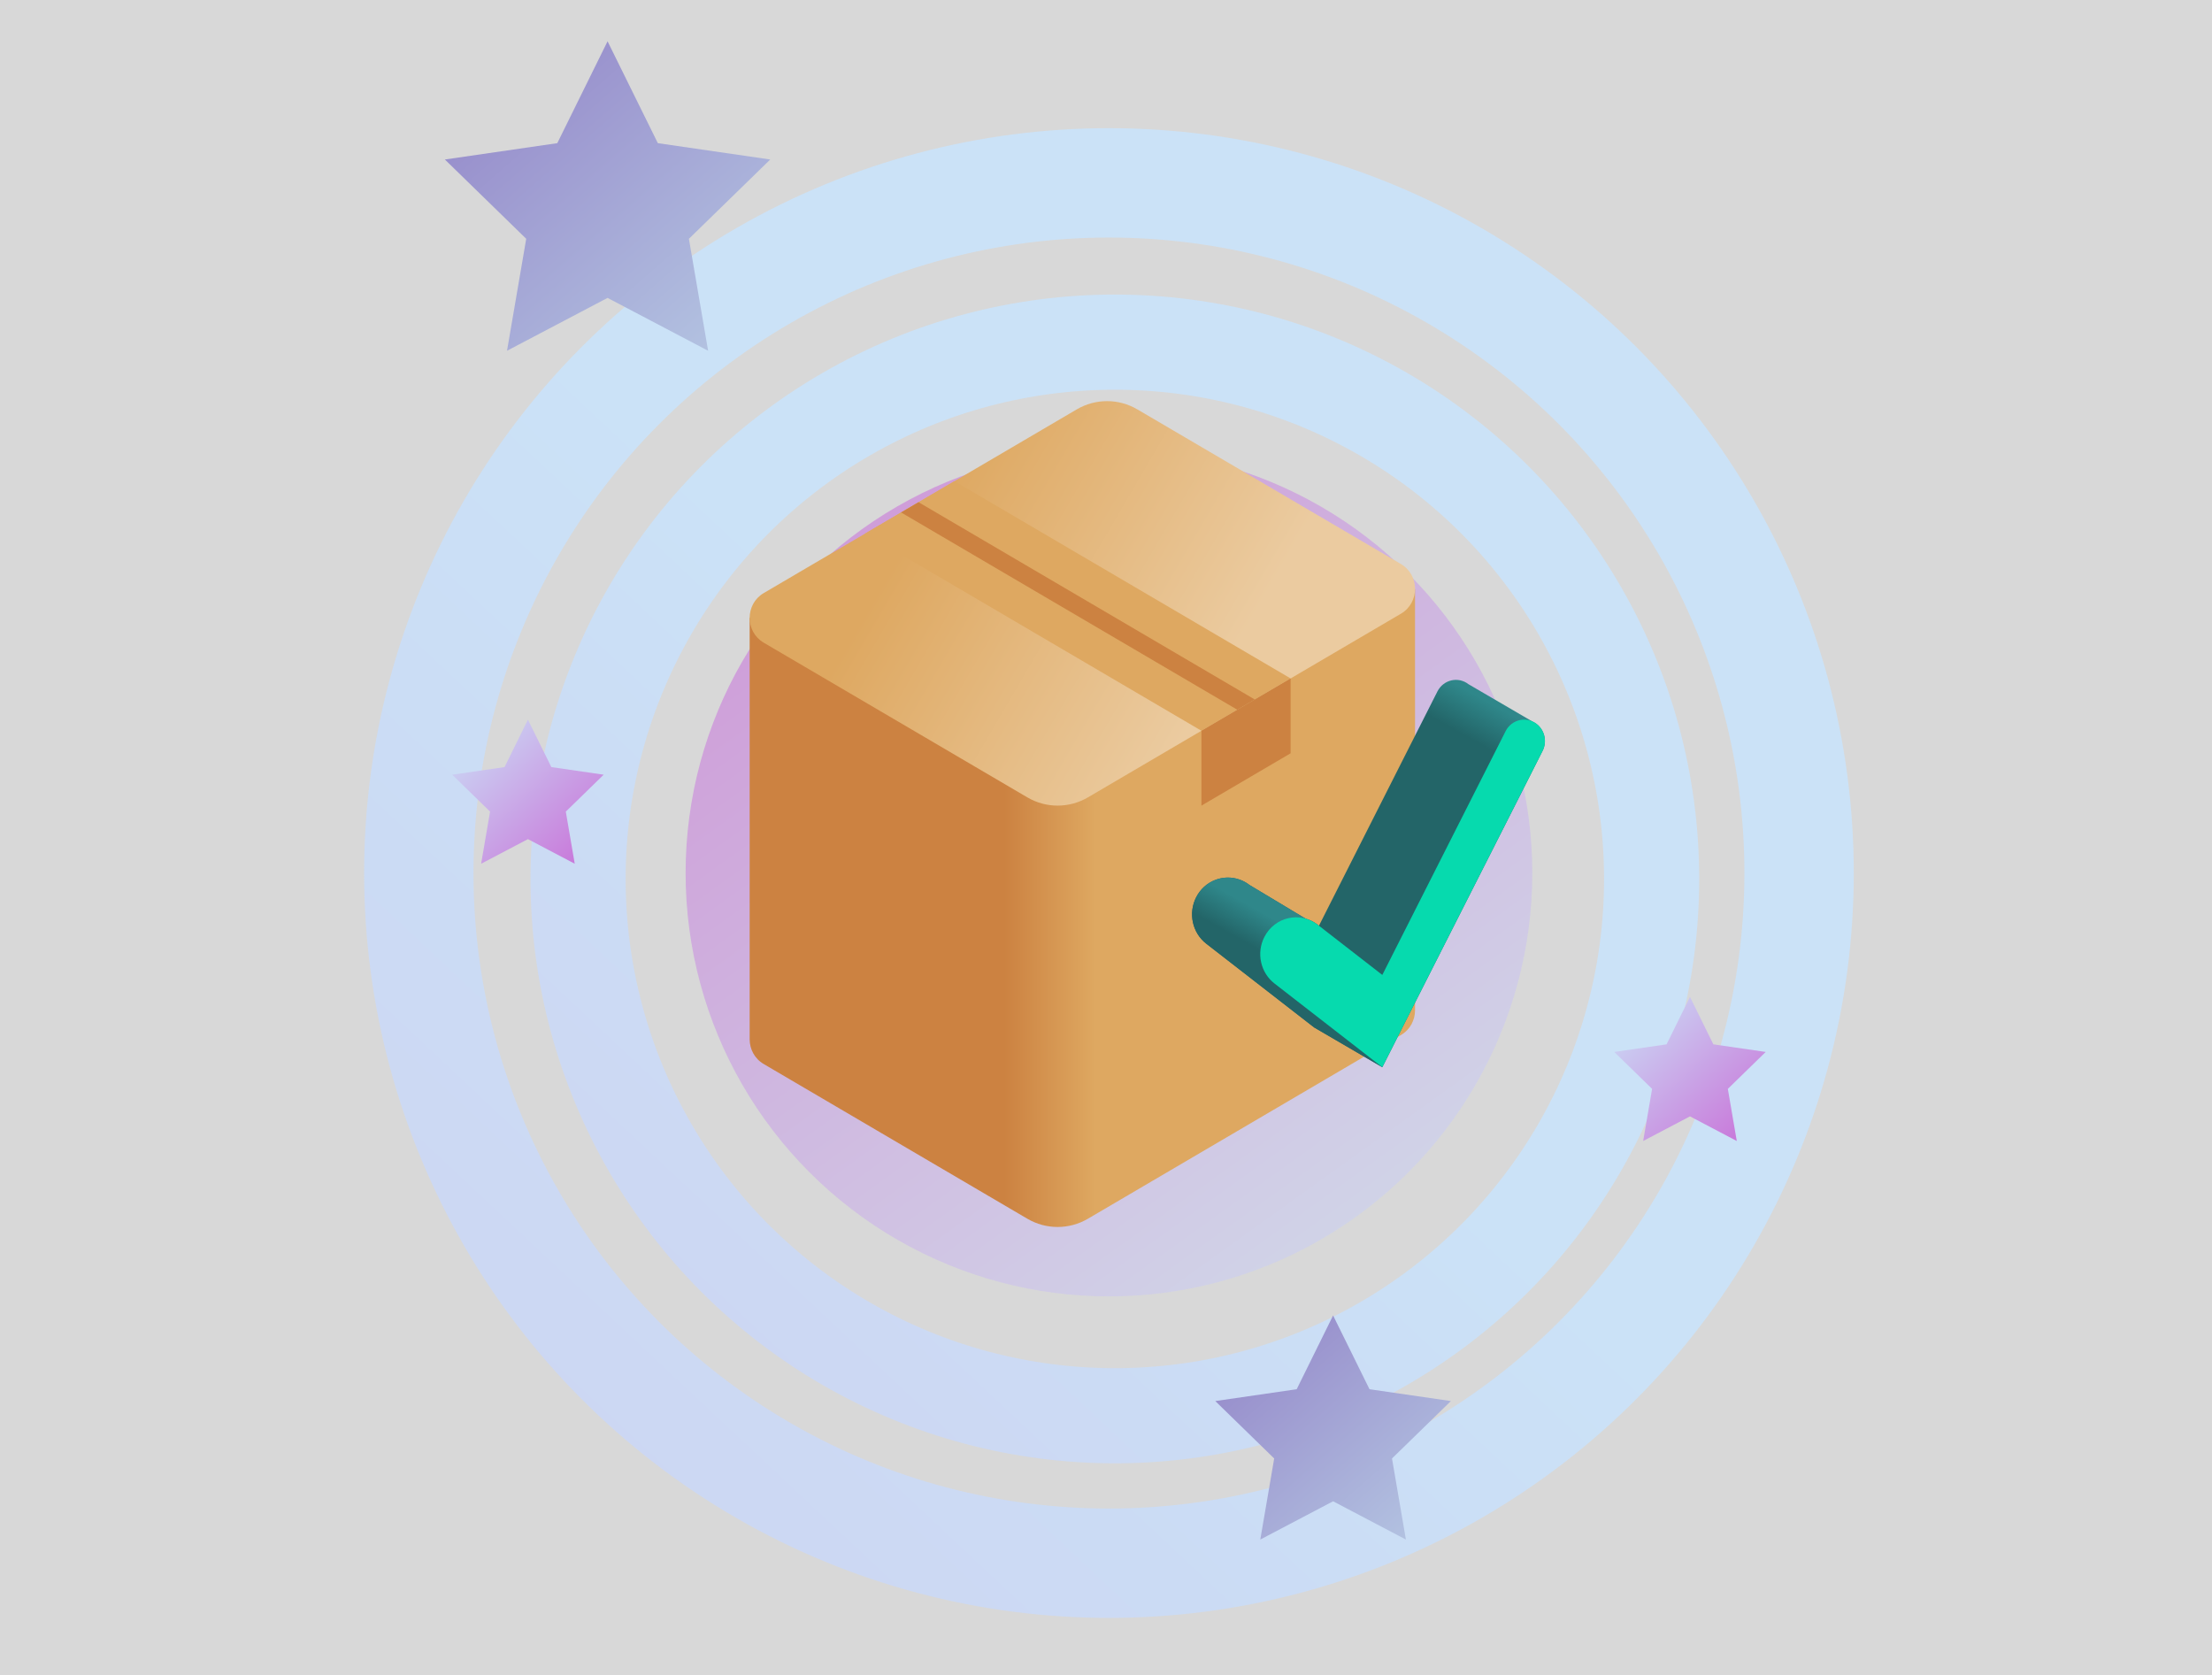 <?xml version="1.0" encoding="UTF-8"?>
<svg width="375px" height="284px" viewBox="0 0 375 284" version="1.1" xmlns="http://www.w3.org/2000/svg" xmlns:xlink="http://www.w3.org/1999/xlink">
    <title>view-3-icon</title>
    <defs>
        <rect id="path-1" x="0" y="0" width="375" height="284"></rect>
        <linearGradient x1="57.144%" y1="54.889%" x2="-49.678%" y2="168.9%" id="linearGradient-3">
            <stop stop-color="#CBE2F7" offset="0%"></stop>
            <stop stop-color="#CDC4EB" offset="100%"></stop>
        </linearGradient>
        <linearGradient x1="100%" y1="123.26%" x2="5.299%" y2="-8.658%" id="linearGradient-4">
            <stop stop-color="#CBE2F7" offset="0%"></stop>
            <stop stop-color="#C86DD7" offset="100%"></stop>
        </linearGradient>
        <linearGradient x1="38.294%" y1="50%" x2="52.031%" y2="50%" id="linearGradient-5">
            <stop stop-color="#CC8241" offset="0%"></stop>
            <stop stop-color="#DEA861" offset="100%"></stop>
        </linearGradient>
        <linearGradient x1="22.16%" y1="40.07%" x2="73.604%" y2="58.419%" id="linearGradient-6">
            <stop stop-color="#DEA861" offset="0%"></stop>
            <stop stop-color="#EBCBA0" offset="100%"></stop>
        </linearGradient>
        <linearGradient x1="66.31%" y1="9.81%" x2="71.159%" y2="0.343%" id="linearGradient-7">
            <stop stop-color="#236568" offset="0%"></stop>
            <stop stop-color="#2F878A" offset="100%"></stop>
        </linearGradient>
        <linearGradient x1="54.318%" y1="49.397%" x2="63.031%" y2="33.948%" id="linearGradient-8">
            <stop stop-color="#236568" offset="0%"></stop>
            <stop stop-color="#2F878A" offset="100%"></stop>
        </linearGradient>
        <linearGradient x1="88.223%" y1="102.717%" x2="0%" y2="6.493%" id="linearGradient-9">
            <stop stop-color="#B4C5E2" offset="0%"></stop>
            <stop stop-color="#9385C8" offset="100%"></stop>
        </linearGradient>
        <linearGradient x1="0%" y1="0%" x2="102%" y2="101%" id="linearGradient-10">
            <stop stop-color="#CBE2F7" offset="0%"></stop>
            <stop stop-color="#C86DD7" offset="100%"></stop>
        </linearGradient>
    </defs>
    <g id="Welcome" stroke="none" stroke-width="1" fill="none" fill-rule="evenodd">
        <g id="View-3" transform="translate(0, -185)">
            <g id="view-3-icon" transform="translate(0, 185)">
                <mask id="mask-2" fill="white">
                    <use xlink:href="#path-1"></use>
                </mask>
                <use id="Mask" fill="#D8D8D8" opacity="0" xlink:href="#path-1"></use>
                <g mask="url(#mask-2)">
                    <g transform="translate(71, 7)">
                        <g id="Rectangle" transform="translate(0, 24)">
                            <circle id="Oval" stroke="url(#linearGradient-3)" stroke-width="18.54" cx="117" cy="117" r="117"></circle>
                            <circle id="Oval" stroke="url(#linearGradient-3)" stroke-width="16.13" cx="118" cy="118" r="91"></circle>
                            <circle id="Oval" stroke="url(#linearGradient-4)" stroke-width="27.54" opacity="0.593" cx="117" cy="117" r="58"></circle>
                        </g>
                        <g id="package" transform="translate(56, 61)">
                            <g id="Group" fill-rule="nonzero">
                                <path d="M112.892,103.256 L112.892,31.827 L0.088,36.744 L0.088,108.172 C0.088,109.809 0.885,111.445 2.479,112.381 L47.165,138.602 C50.343,140.466 54.259,140.466 57.437,138.602 L110.502,107.465 C112.095,106.529 112.892,104.893 112.892,103.256 Z" id="Path" fill="url(#linearGradient-5)"></path>
                                <path d="M2.479,32.536 L55.544,1.399 C58.722,-0.466 62.637,-0.466 65.815,1.399 L110.502,27.619 C113.689,29.49 113.689,34.165 110.502,36.036 L57.437,67.172 C54.259,69.037 50.343,69.037 47.165,67.172 L2.479,40.952 C-0.709,39.082 -0.709,34.406 2.479,32.536 Z" id="Path" fill="url(#linearGradient-6)"></path>
                                <polygon id="Path" fill="#DEA861" points="19.685 22.439 76.679 55.882 91.797 47.011 34.803 13.569"></polygon>
                                <g transform="translate(25.56, 16.953)" fill="#CC8241" id="Path">
                                    <polygon points="3.161 0.18 60.155 33.622 57.194 35.36 0.2 1.917"></polygon>
                                    <polygon points="51.119 38.929 51.119 51.618 66.238 42.747 66.238 30.058"></polygon>
                                </g>
                            </g>
                            <g id="Group" transform="translate(75, 47)" fill-rule="nonzero">
                                <path d="M58.51,7.73 C58.263,7.538 58,7.389 57.729,7.274 L46.953,0.988 C45.212,-0.364 42.706,0.213 41.694,2.199 L21.601,41.933 L21.387,41.767 C20.748,41.271 20.047,40.935 19.325,40.732 L19.319,40.721 L9.83,35.025 C9.313,34.623 8.754,34.327 8.178,34.119 L8.158,34.107 L8.16,34.112 C5.407,33.127 2.22,34.29 0.783,37.109 C-0.594,39.811 0.133,43.14 2.502,44.98 L20.786,59.174 L32.343,65.916 L59.509,12.305 C60.31,10.734 59.887,8.799 58.51,7.73 L58.51,7.73 Z" id="Path" fill="url(#linearGradient-7)"></path>
                                <path d="M21.387,41.767 C20.748,41.271 20.047,40.935 19.325,40.732 L19.32,40.721 L9.83,35.025 C9.313,34.623 8.755,34.327 8.178,34.119 L8.158,34.107 L8.161,34.112 C5.407,33.127 2.221,34.29 0.784,37.109 C-0.593,39.811 0.134,43.14 2.503,44.98 L20.786,59.174 L32.343,65.916 L21.387,41.767 Z" id="Path" fill="url(#linearGradient-8)"></path>
                                <path d="M32.343,65.916 L14.06,51.722 C11.691,49.882 10.964,46.553 12.341,43.851 C14.082,40.435 18.393,39.442 21.388,41.767 L32.343,50.273 L53.251,8.941 C54.263,6.955 56.769,6.378 58.51,7.73 C59.887,8.799 60.31,10.734 59.51,12.305 L32.343,65.916 Z" id="Path" fill="#06DAAE"></path>
                            </g>
                        </g>
                        <g id="stars" transform="translate(3, 0)">
                            <polygon id="Star" fill="url(#linearGradient-9)" points="29 43.5 11.954 52.461 15.21 33.481 1.419 20.039 20.477 17.269 29 0 37.523 17.269 56.581 20.039 42.79 33.481 46.046 52.461"></polygon>
                            <polygon id="Star-Copy" fill="url(#linearGradient-10)" points="15.5 135.25 7.565 139.422 9.08 130.586 2.661 124.328 11.532 123.039 15.5 115 19.468 123.039 28.339 124.328 21.92 130.586 23.435 139.422"></polygon>
                            <polygon id="Star-Copy" fill="url(#linearGradient-9)" points="152 247.5 139.657 253.989 142.014 240.245 132.028 230.511 145.828 228.505 152 216 158.172 228.505 171.972 230.511 161.986 240.245 164.343 253.989"></polygon>
                            <polygon id="Star-Copy-2" fill="url(#linearGradient-10)" points="212.5 182.25 204.565 186.422 206.08 177.586 199.661 171.328 208.532 170.039 212.5 162 216.468 170.039 225.339 171.328 218.92 177.586 220.435 186.422"></polygon>
                        </g>
                    </g>
                </g>
            </g>
        </g>
    </g>
</svg>